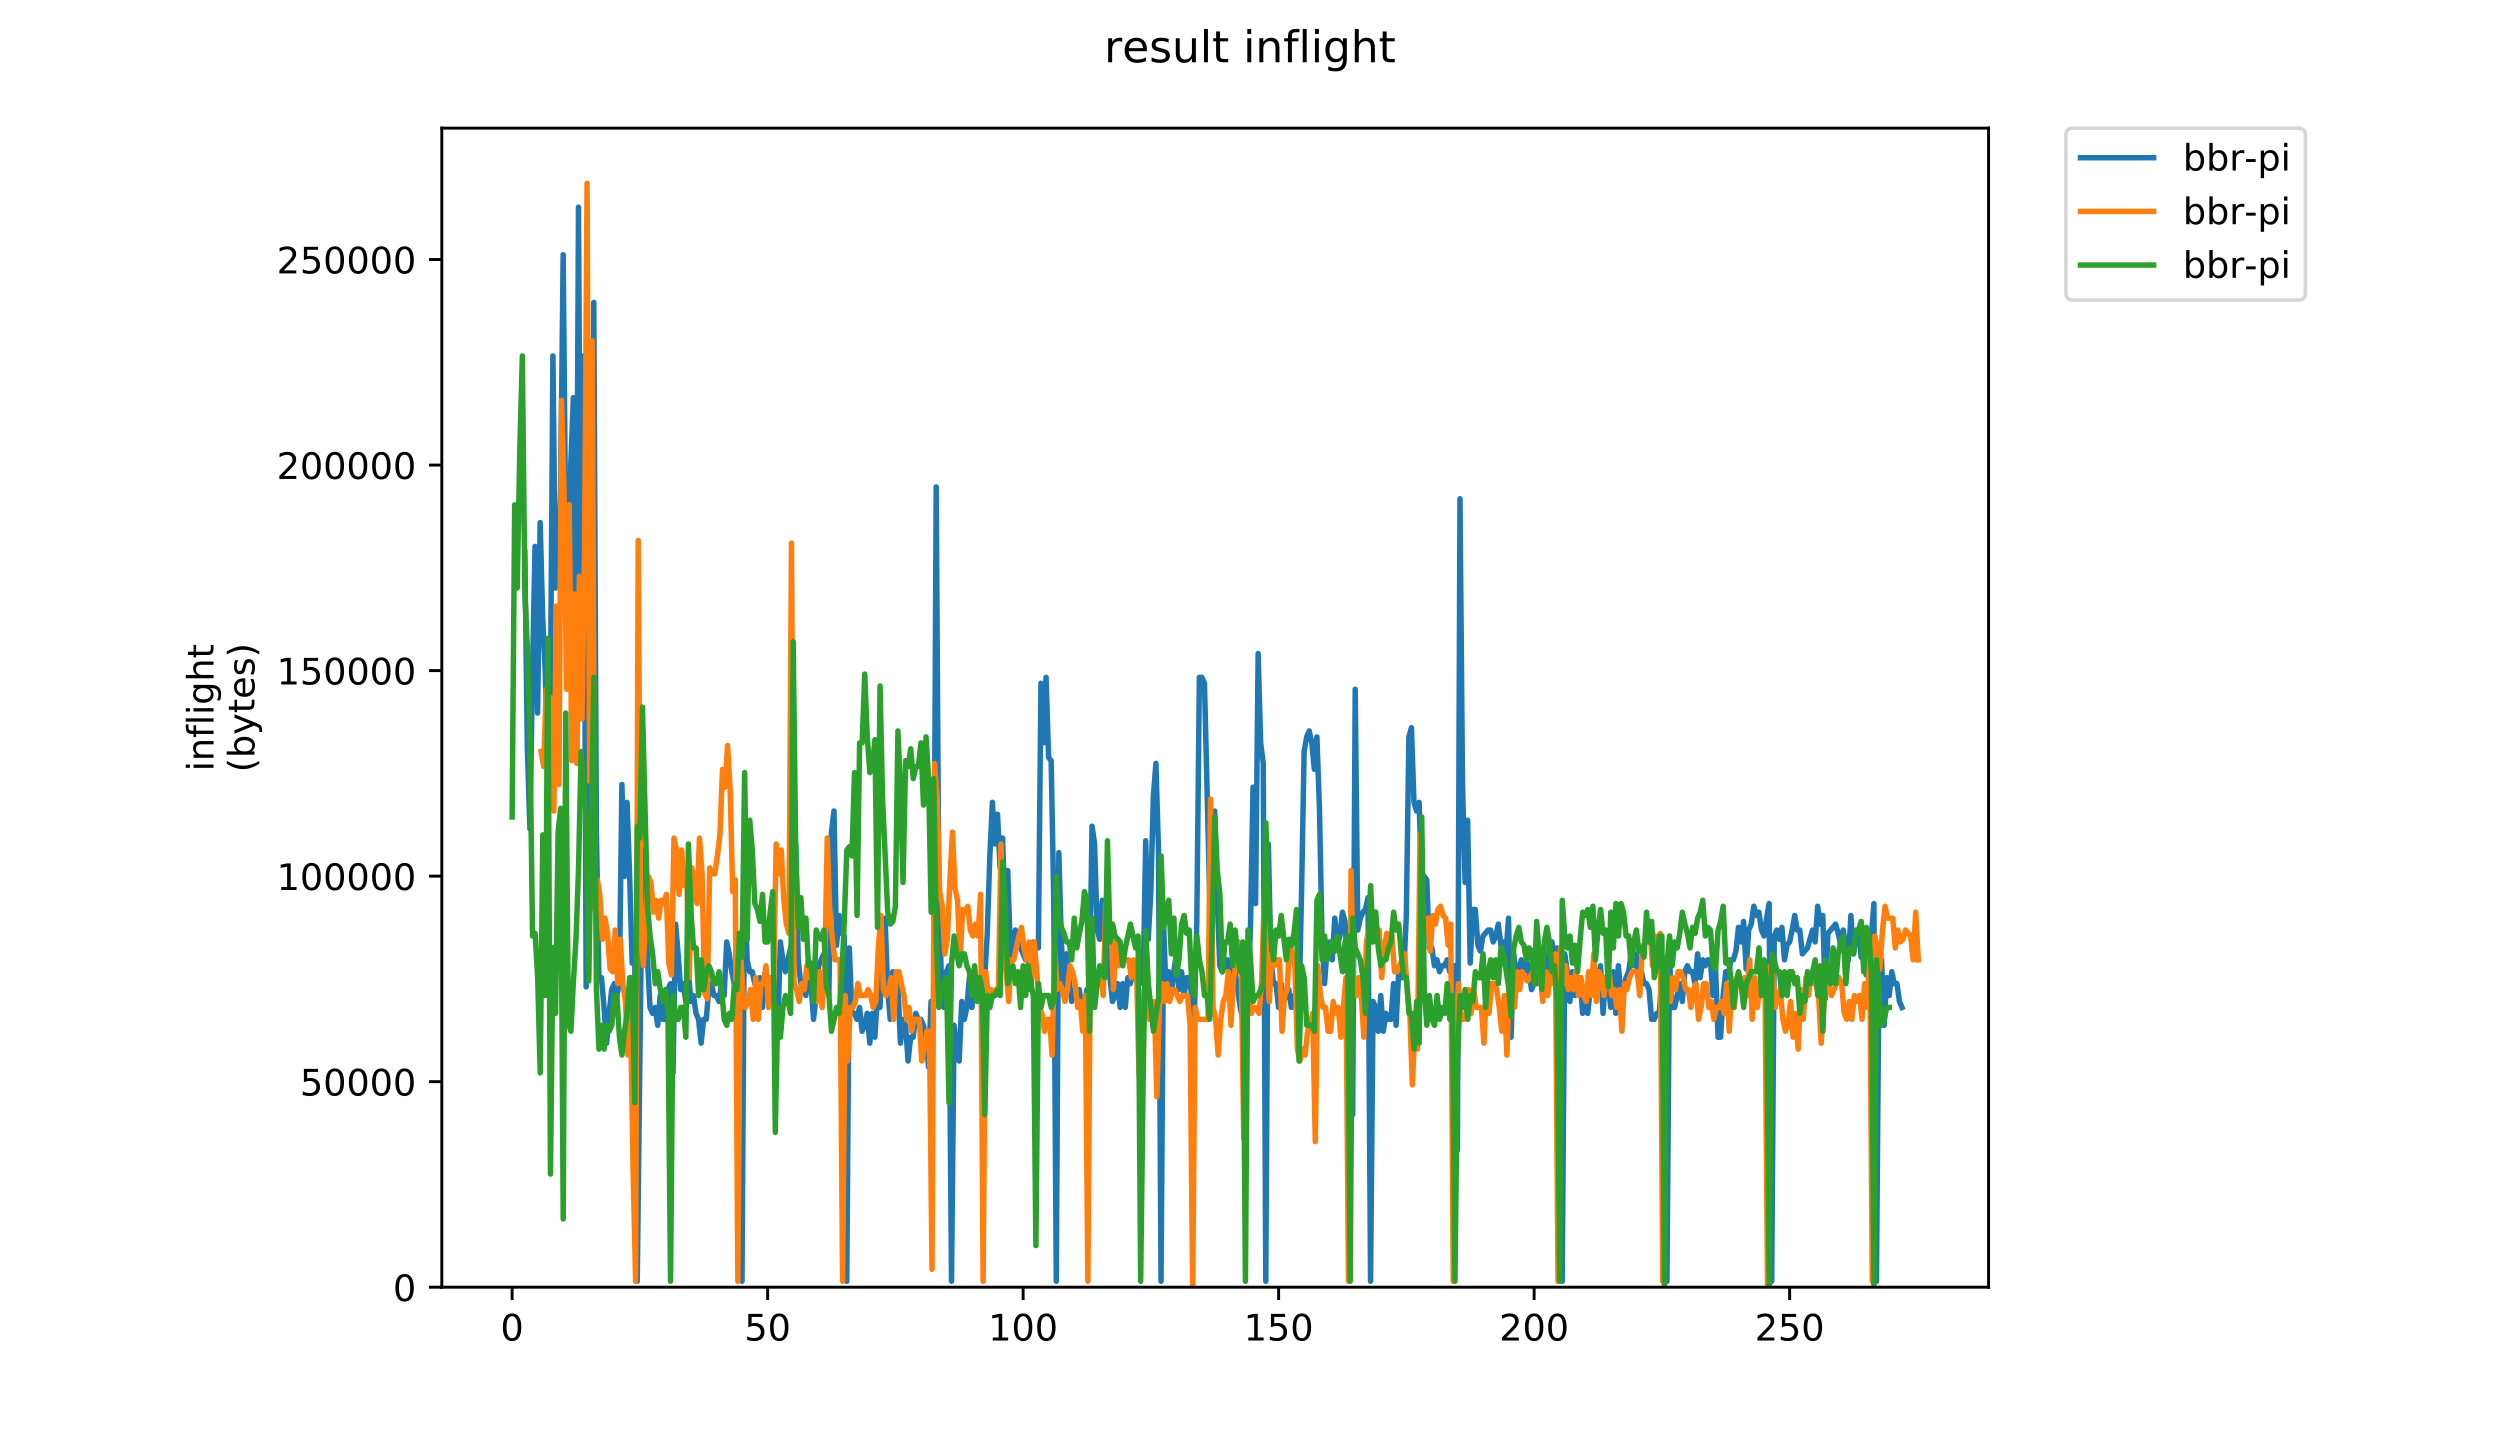 <?xml version="1.0" encoding="utf-8" standalone="no"?>
<!DOCTYPE svg PUBLIC "-//W3C//DTD SVG 1.1//EN"
  "http://www.w3.org/Graphics/SVG/1.1/DTD/svg11.dtd">
<!-- Created with matplotlib (https://matplotlib.org/) -->
<svg height="396pt" version="1.1" viewBox="0 0 684 396" width="684pt" xmlns="http://www.w3.org/2000/svg" xmlns:xlink="http://www.w3.org/1999/xlink">
 <defs>
  <style type="text/css">
*{stroke-linecap:butt;stroke-linejoin:round;}
  </style>
 </defs>
 <g id="figure_1">
  <g id="patch_1">
   <path d="M 0 396 
L 684 396 
L 684 0 
L 0 0 
z
" style="fill:#ffffff;"/>
  </g>
  <g id="axes_1">
   <g id="patch_2">
    <path d="M 120.879 352.174 
L 544.074 352.174 
L 544.074 35.062 
L 120.879 35.062 
z
" style="fill:#ffffff;"/>
   </g>
   <g id="matplotlib.axis_1">
    <g id="xtick_1">
     <g id="line2d_1">
      <defs>
       <path d="M 0 0 
L 0 3.5 
" id="m2be56b9a14" style="stroke:#000000;stroke-width:0.8;"/>
      </defs>
      <g>
       <use style="stroke:#000000;stroke-width:0.8;" x="140.115" xlink:href="#m2be56b9a14" y="352.174"/>
      </g>
     </g>
     <g id="text_1">
      <!-- 0 -->
      <defs>
       <path d="M 31.781 66.406 
Q 24.172 66.406 20.328 58.906 
Q 16.5 51.422 16.5 36.375 
Q 16.5 21.391 20.328 13.891 
Q 24.172 6.391 31.781 6.391 
Q 39.453 6.391 43.281 13.891 
Q 47.125 21.391 47.125 36.375 
Q 47.125 51.422 43.281 58.906 
Q 39.453 66.406 31.781 66.406 
z
M 31.781 74.219 
Q 44.047 74.219 50.516 64.516 
Q 56.984 54.828 56.984 36.375 
Q 56.984 17.969 50.516 8.266 
Q 44.047 -1.422 31.781 -1.422 
Q 19.531 -1.422 13.062 8.266 
Q 6.594 17.969 6.594 36.375 
Q 6.594 54.828 13.062 64.516 
Q 19.531 74.219 31.781 74.219 
z
" id="DejaVuSans-48"/>
      </defs>
      <g transform="translate(136.933 366.773)scale(0.1 -0.1)">
       <use xlink:href="#DejaVuSans-48"/>
      </g>
     </g>
    </g>
    <g id="xtick_2">
     <g id="line2d_2">
      <g>
       <use style="stroke:#000000;stroke-width:0.8;" x="210.021" xlink:href="#m2be56b9a14" y="352.174"/>
      </g>
     </g>
     <g id="text_2">
      <!-- 50 -->
      <defs>
       <path d="M 10.797 72.906 
L 49.516 72.906 
L 49.516 64.594 
L 19.828 64.594 
L 19.828 46.734 
Q 21.969 47.469 24.109 47.828 
Q 26.266 48.188 28.422 48.188 
Q 40.625 48.188 47.75 41.5 
Q 54.891 34.812 54.891 23.391 
Q 54.891 11.625 47.562 5.094 
Q 40.234 -1.422 26.906 -1.422 
Q 22.312 -1.422 17.547 -0.641 
Q 12.797 0.141 7.719 1.703 
L 7.719 11.625 
Q 12.109 9.234 16.797 8.062 
Q 21.484 6.891 26.703 6.891 
Q 35.156 6.891 40.078 11.328 
Q 45.016 15.766 45.016 23.391 
Q 45.016 31 40.078 35.438 
Q 35.156 39.891 26.703 39.891 
Q 22.75 39.891 18.812 39.016 
Q 14.891 38.141 10.797 36.281 
z
" id="DejaVuSans-53"/>
      </defs>
      <g transform="translate(203.659 366.773)scale(0.1 -0.1)">
       <use xlink:href="#DejaVuSans-53"/>
       <use x="63.623" xlink:href="#DejaVuSans-48"/>
      </g>
     </g>
    </g>
    <g id="xtick_3">
     <g id="line2d_3">
      <g>
       <use style="stroke:#000000;stroke-width:0.8;" x="279.928" xlink:href="#m2be56b9a14" y="352.174"/>
      </g>
     </g>
     <g id="text_3">
      <!-- 100 -->
      <defs>
       <path d="M 12.406 8.297 
L 28.516 8.297 
L 28.516 63.922 
L 10.984 60.406 
L 10.984 69.391 
L 28.422 72.906 
L 38.281 72.906 
L 38.281 8.297 
L 54.391 8.297 
L 54.391 0 
L 12.406 0 
z
" id="DejaVuSans-49"/>
      </defs>
      <g transform="translate(270.384 366.773)scale(0.1 -0.1)">
       <use xlink:href="#DejaVuSans-49"/>
       <use x="63.623" xlink:href="#DejaVuSans-48"/>
       <use x="127.246" xlink:href="#DejaVuSans-48"/>
      </g>
     </g>
    </g>
    <g id="xtick_4">
     <g id="line2d_4">
      <g>
       <use style="stroke:#000000;stroke-width:0.8;" x="349.835" xlink:href="#m2be56b9a14" y="352.174"/>
      </g>
     </g>
     <g id="text_4">
      <!-- 150 -->
      <g transform="translate(340.291 366.773)scale(0.1 -0.1)">
       <use xlink:href="#DejaVuSans-49"/>
       <use x="63.623" xlink:href="#DejaVuSans-53"/>
       <use x="127.246" xlink:href="#DejaVuSans-48"/>
      </g>
     </g>
    </g>
    <g id="xtick_5">
     <g id="line2d_5">
      <g>
       <use style="stroke:#000000;stroke-width:0.8;" x="419.741" xlink:href="#m2be56b9a14" y="352.174"/>
      </g>
     </g>
     <g id="text_5">
      <!-- 200 -->
      <defs>
       <path d="M 19.188 8.297 
L 53.609 8.297 
L 53.609 0 
L 7.328 0 
L 7.328 8.297 
Q 12.938 14.109 22.625 23.891 
Q 32.328 33.688 34.812 36.531 
Q 39.547 41.844 41.422 45.531 
Q 43.312 49.219 43.312 52.781 
Q 43.312 58.594 39.234 62.25 
Q 35.156 65.922 28.609 65.922 
Q 23.969 65.922 18.812 64.312 
Q 13.672 62.703 7.812 59.422 
L 7.812 69.391 
Q 13.766 71.781 18.938 73 
Q 24.125 74.219 28.422 74.219 
Q 39.75 74.219 46.484 68.547 
Q 53.219 62.891 53.219 53.422 
Q 53.219 48.922 51.531 44.891 
Q 49.859 40.875 45.406 35.406 
Q 44.188 33.984 37.641 27.219 
Q 31.109 20.453 19.188 8.297 
z
" id="DejaVuSans-50"/>
      </defs>
      <g transform="translate(410.198 366.773)scale(0.1 -0.1)">
       <use xlink:href="#DejaVuSans-50"/>
       <use x="63.623" xlink:href="#DejaVuSans-48"/>
       <use x="127.246" xlink:href="#DejaVuSans-48"/>
      </g>
     </g>
    </g>
    <g id="xtick_6">
     <g id="line2d_6">
      <g>
       <use style="stroke:#000000;stroke-width:0.8;" x="489.648" xlink:href="#m2be56b9a14" y="352.174"/>
      </g>
     </g>
     <g id="text_6">
      <!-- 250 -->
      <g transform="translate(480.104 366.773)scale(0.1 -0.1)">
       <use xlink:href="#DejaVuSans-50"/>
       <use x="63.623" xlink:href="#DejaVuSans-53"/>
       <use x="127.246" xlink:href="#DejaVuSans-48"/>
      </g>
     </g>
    </g>
   </g>
   <g id="matplotlib.axis_2">
    <g id="ytick_1">
     <g id="line2d_7">
      <defs>
       <path d="M 0 0 
L -3.5 0 
" id="mdc690d3d2f" style="stroke:#000000;stroke-width:0.8;"/>
      </defs>
      <g>
       <use style="stroke:#000000;stroke-width:0.8;" x="120.879" xlink:href="#mdc690d3d2f" y="352.174"/>
      </g>
     </g>
     <g id="text_7">
      <!-- 0 -->
      <g transform="translate(107.516 355.973)scale(0.1 -0.1)">
       <use xlink:href="#DejaVuSans-48"/>
      </g>
     </g>
    </g>
    <g id="ytick_2">
     <g id="line2d_8">
      <g>
       <use style="stroke:#000000;stroke-width:0.8;" x="120.879" xlink:href="#mdc690d3d2f" y="295.941"/>
      </g>
     </g>
     <g id="text_8">
      <!-- 50000 -->
      <g transform="translate(82.066 299.74)scale(0.1 -0.1)">
       <use xlink:href="#DejaVuSans-53"/>
       <use x="63.623" xlink:href="#DejaVuSans-48"/>
       <use x="127.246" xlink:href="#DejaVuSans-48"/>
       <use x="190.869" xlink:href="#DejaVuSans-48"/>
       <use x="254.492" xlink:href="#DejaVuSans-48"/>
      </g>
     </g>
    </g>
    <g id="ytick_3">
     <g id="line2d_9">
      <g>
       <use style="stroke:#000000;stroke-width:0.8;" x="120.879" xlink:href="#mdc690d3d2f" y="239.708"/>
      </g>
     </g>
     <g id="text_9">
      <!-- 100000 -->
      <g transform="translate(75.704 243.508)scale(0.1 -0.1)">
       <use xlink:href="#DejaVuSans-49"/>
       <use x="63.623" xlink:href="#DejaVuSans-48"/>
       <use x="127.246" xlink:href="#DejaVuSans-48"/>
       <use x="190.869" xlink:href="#DejaVuSans-48"/>
       <use x="254.492" xlink:href="#DejaVuSans-48"/>
       <use x="318.115" xlink:href="#DejaVuSans-48"/>
      </g>
     </g>
    </g>
    <g id="ytick_4">
     <g id="line2d_10">
      <g>
       <use style="stroke:#000000;stroke-width:0.8;" x="120.879" xlink:href="#mdc690d3d2f" y="183.475"/>
      </g>
     </g>
     <g id="text_10">
      <!-- 150000 -->
      <g transform="translate(75.704 187.275)scale(0.1 -0.1)">
       <use xlink:href="#DejaVuSans-49"/>
       <use x="63.623" xlink:href="#DejaVuSans-53"/>
       <use x="127.246" xlink:href="#DejaVuSans-48"/>
       <use x="190.869" xlink:href="#DejaVuSans-48"/>
       <use x="254.492" xlink:href="#DejaVuSans-48"/>
       <use x="318.115" xlink:href="#DejaVuSans-48"/>
      </g>
     </g>
    </g>
    <g id="ytick_5">
     <g id="line2d_11">
      <g>
       <use style="stroke:#000000;stroke-width:0.8;" x="120.879" xlink:href="#mdc690d3d2f" y="127.243"/>
      </g>
     </g>
     <g id="text_11">
      <!-- 200000 -->
      <g transform="translate(75.704 131.042)scale(0.1 -0.1)">
       <use xlink:href="#DejaVuSans-50"/>
       <use x="63.623" xlink:href="#DejaVuSans-48"/>
       <use x="127.246" xlink:href="#DejaVuSans-48"/>
       <use x="190.869" xlink:href="#DejaVuSans-48"/>
       <use x="254.492" xlink:href="#DejaVuSans-48"/>
       <use x="318.115" xlink:href="#DejaVuSans-48"/>
      </g>
     </g>
    </g>
    <g id="ytick_6">
     <g id="line2d_12">
      <g>
       <use style="stroke:#000000;stroke-width:0.8;" x="120.879" xlink:href="#mdc690d3d2f" y="71.01"/>
      </g>
     </g>
     <g id="text_12">
      <!-- 250000 -->
      <g transform="translate(75.704 74.809)scale(0.1 -0.1)">
       <use xlink:href="#DejaVuSans-50"/>
       <use x="63.623" xlink:href="#DejaVuSans-53"/>
       <use x="127.246" xlink:href="#DejaVuSans-48"/>
       <use x="190.869" xlink:href="#DejaVuSans-48"/>
       <use x="254.492" xlink:href="#DejaVuSans-48"/>
       <use x="318.115" xlink:href="#DejaVuSans-48"/>
      </g>
     </g>
    </g>
    <g id="text_13">
     <!-- inflight -->
     <defs>
      <path d="M 9.422 54.688 
L 18.406 54.688 
L 18.406 0 
L 9.422 0 
z
M 9.422 75.984 
L 18.406 75.984 
L 18.406 64.594 
L 9.422 64.594 
z
" id="DejaVuSans-105"/>
      <path d="M 54.891 33.016 
L 54.891 0 
L 45.906 0 
L 45.906 32.719 
Q 45.906 40.484 42.875 44.328 
Q 39.844 48.188 33.797 48.188 
Q 26.516 48.188 22.312 43.547 
Q 18.109 38.922 18.109 30.906 
L 18.109 0 
L 9.078 0 
L 9.078 54.688 
L 18.109 54.688 
L 18.109 46.188 
Q 21.344 51.125 25.703 53.562 
Q 30.078 56 35.797 56 
Q 45.219 56 50.047 50.172 
Q 54.891 44.344 54.891 33.016 
z
" id="DejaVuSans-110"/>
      <path d="M 37.109 75.984 
L 37.109 68.5 
L 28.516 68.5 
Q 23.688 68.5 21.797 66.547 
Q 19.922 64.594 19.922 59.516 
L 19.922 54.688 
L 34.719 54.688 
L 34.719 47.703 
L 19.922 47.703 
L 19.922 0 
L 10.891 0 
L 10.891 47.703 
L 2.297 47.703 
L 2.297 54.688 
L 10.891 54.688 
L 10.891 58.5 
Q 10.891 67.625 15.141 71.797 
Q 19.391 75.984 28.609 75.984 
z
" id="DejaVuSans-102"/>
      <path d="M 9.422 75.984 
L 18.406 75.984 
L 18.406 0 
L 9.422 0 
z
" id="DejaVuSans-108"/>
      <path d="M 45.406 27.984 
Q 45.406 37.75 41.375 43.109 
Q 37.359 48.484 30.078 48.484 
Q 22.859 48.484 18.828 43.109 
Q 14.797 37.75 14.797 27.984 
Q 14.797 18.266 18.828 12.891 
Q 22.859 7.516 30.078 7.516 
Q 37.359 7.516 41.375 12.891 
Q 45.406 18.266 45.406 27.984 
z
M 54.391 6.781 
Q 54.391 -7.172 48.188 -13.984 
Q 42 -20.797 29.203 -20.797 
Q 24.469 -20.797 20.266 -20.094 
Q 16.062 -19.391 12.109 -17.922 
L 12.109 -9.188 
Q 16.062 -11.328 19.922 -12.344 
Q 23.781 -13.375 27.781 -13.375 
Q 36.625 -13.375 41.016 -8.766 
Q 45.406 -4.156 45.406 5.172 
L 45.406 9.625 
Q 42.625 4.781 38.281 2.391 
Q 33.938 0 27.875 0 
Q 17.828 0 11.672 7.656 
Q 5.516 15.328 5.516 27.984 
Q 5.516 40.672 11.672 48.328 
Q 17.828 56 27.875 56 
Q 33.938 56 38.281 53.609 
Q 42.625 51.219 45.406 46.391 
L 45.406 54.688 
L 54.391 54.688 
z
" id="DejaVuSans-103"/>
      <path d="M 54.891 33.016 
L 54.891 0 
L 45.906 0 
L 45.906 32.719 
Q 45.906 40.484 42.875 44.328 
Q 39.844 48.188 33.797 48.188 
Q 26.516 48.188 22.312 43.547 
Q 18.109 38.922 18.109 30.906 
L 18.109 0 
L 9.078 0 
L 9.078 75.984 
L 18.109 75.984 
L 18.109 46.188 
Q 21.344 51.125 25.703 53.562 
Q 30.078 56 35.797 56 
Q 45.219 56 50.047 50.172 
Q 54.891 44.344 54.891 33.016 
z
" id="DejaVuSans-104"/>
      <path d="M 18.312 70.219 
L 18.312 54.688 
L 36.812 54.688 
L 36.812 47.703 
L 18.312 47.703 
L 18.312 18.016 
Q 18.312 11.328 20.141 9.422 
Q 21.969 7.516 27.594 7.516 
L 36.812 7.516 
L 36.812 0 
L 27.594 0 
Q 17.188 0 13.234 3.875 
Q 9.281 7.766 9.281 18.016 
L 9.281 47.703 
L 2.688 47.703 
L 2.688 54.688 
L 9.281 54.688 
L 9.281 70.219 
z
" id="DejaVuSans-116"/>
     </defs>
     <g transform="translate(58.426 211.018)rotate(-90)scale(0.1 -0.1)">
      <use xlink:href="#DejaVuSans-105"/>
      <use x="27.783" xlink:href="#DejaVuSans-110"/>
      <use x="91.162" xlink:href="#DejaVuSans-102"/>
      <use x="126.367" xlink:href="#DejaVuSans-108"/>
      <use x="154.15" xlink:href="#DejaVuSans-105"/>
      <use x="181.934" xlink:href="#DejaVuSans-103"/>
      <use x="245.41" xlink:href="#DejaVuSans-104"/>
      <use x="308.789" xlink:href="#DejaVuSans-116"/>
     </g>
     <!-- (bytes) -->
     <defs>
      <path d="M 31 75.875 
Q 24.469 64.656 21.281 53.656 
Q 18.109 42.672 18.109 31.391 
Q 18.109 20.125 21.312 9.062 
Q 24.516 -2 31 -13.188 
L 23.188 -13.188 
Q 15.875 -1.703 12.234 9.375 
Q 8.594 20.453 8.594 31.391 
Q 8.594 42.281 12.203 53.312 
Q 15.828 64.359 23.188 75.875 
z
" id="DejaVuSans-40"/>
      <path d="M 48.688 27.297 
Q 48.688 37.203 44.609 42.844 
Q 40.531 48.484 33.406 48.484 
Q 26.266 48.484 22.188 42.844 
Q 18.109 37.203 18.109 27.297 
Q 18.109 17.391 22.188 11.75 
Q 26.266 6.109 33.406 6.109 
Q 40.531 6.109 44.609 11.75 
Q 48.688 17.391 48.688 27.297 
z
M 18.109 46.391 
Q 20.953 51.266 25.266 53.625 
Q 29.594 56 35.594 56 
Q 45.562 56 51.781 48.094 
Q 58.016 40.188 58.016 27.297 
Q 58.016 14.406 51.781 6.484 
Q 45.562 -1.422 35.594 -1.422 
Q 29.594 -1.422 25.266 0.953 
Q 20.953 3.328 18.109 8.203 
L 18.109 0 
L 9.078 0 
L 9.078 75.984 
L 18.109 75.984 
z
" id="DejaVuSans-98"/>
      <path d="M 32.172 -5.078 
Q 28.375 -14.844 24.75 -17.812 
Q 21.141 -20.797 15.094 -20.797 
L 7.906 -20.797 
L 7.906 -13.281 
L 13.188 -13.281 
Q 16.891 -13.281 18.938 -11.516 
Q 21 -9.766 23.484 -3.219 
L 25.094 0.875 
L 2.984 54.688 
L 12.5 54.688 
L 29.594 11.922 
L 46.688 54.688 
L 56.203 54.688 
z
" id="DejaVuSans-121"/>
      <path d="M 56.203 29.594 
L 56.203 25.203 
L 14.891 25.203 
Q 15.484 15.922 20.484 11.062 
Q 25.484 6.203 34.422 6.203 
Q 39.594 6.203 44.453 7.469 
Q 49.312 8.734 54.109 11.281 
L 54.109 2.781 
Q 49.266 0.734 44.188 -0.344 
Q 39.109 -1.422 33.891 -1.422 
Q 20.797 -1.422 13.156 6.188 
Q 5.516 13.812 5.516 26.812 
Q 5.516 40.234 12.766 48.109 
Q 20.016 56 32.328 56 
Q 43.359 56 49.781 48.891 
Q 56.203 41.797 56.203 29.594 
z
M 47.219 32.234 
Q 47.125 39.594 43.094 43.984 
Q 39.062 48.391 32.422 48.391 
Q 24.906 48.391 20.391 44.141 
Q 15.875 39.891 15.188 32.172 
z
" id="DejaVuSans-101"/>
      <path d="M 44.281 53.078 
L 44.281 44.578 
Q 40.484 46.531 36.375 47.5 
Q 32.281 48.484 27.875 48.484 
Q 21.188 48.484 17.844 46.438 
Q 14.5 44.391 14.5 40.281 
Q 14.5 37.156 16.891 35.375 
Q 19.281 33.594 26.516 31.984 
L 29.594 31.297 
Q 39.156 29.25 43.188 25.516 
Q 47.219 21.781 47.219 15.094 
Q 47.219 7.469 41.188 3.016 
Q 35.156 -1.422 24.609 -1.422 
Q 20.219 -1.422 15.453 -0.562 
Q 10.688 0.297 5.422 2 
L 5.422 11.281 
Q 10.406 8.688 15.234 7.391 
Q 20.062 6.109 24.812 6.109 
Q 31.156 6.109 34.562 8.281 
Q 37.984 10.453 37.984 14.406 
Q 37.984 18.062 35.516 20.016 
Q 33.062 21.969 24.703 23.781 
L 21.578 24.516 
Q 13.234 26.266 9.516 29.906 
Q 5.812 33.547 5.812 39.891 
Q 5.812 47.609 11.281 51.797 
Q 16.75 56 26.812 56 
Q 31.781 56 36.172 55.266 
Q 40.578 54.547 44.281 53.078 
z
" id="DejaVuSans-115"/>
      <path d="M 8.016 75.875 
L 15.828 75.875 
Q 23.141 64.359 26.781 53.312 
Q 30.422 42.281 30.422 31.391 
Q 30.422 20.453 26.781 9.375 
Q 23.141 -1.703 15.828 -13.188 
L 8.016 -13.188 
Q 14.5 -2 17.703 9.062 
Q 20.906 20.125 20.906 31.391 
Q 20.906 42.672 17.703 53.656 
Q 14.5 64.656 8.016 75.875 
z
" id="DejaVuSans-41"/>
     </defs>
     <g transform="translate(69.624 211.295)rotate(-90)scale(0.1 -0.1)">
      <use xlink:href="#DejaVuSans-40"/>
      <use x="39.014" xlink:href="#DejaVuSans-98"/>
      <use x="102.49" xlink:href="#DejaVuSans-121"/>
      <use x="161.67" xlink:href="#DejaVuSans-116"/>
      <use x="200.879" xlink:href="#DejaVuSans-101"/>
      <use x="262.402" xlink:href="#DejaVuSans-115"/>
      <use x="314.502" xlink:href="#DejaVuSans-41"/>
     </g>
    </g>
   </g>
   <g id="line2d_13">
    <path clip-path="url(#p0b7ed616b5)" d="M 143.591 151.13 
L 144.29 204.871 
L 144.989 226.779 
L 145.688 183.7 
L 146.387 149.502 
L 147.086 195.1 
L 147.785 142.988 
L 148.484 169.044 
L 149.183 183.7 
L 149.882 212.123 
L 150.581 191.843 
L 151.28 97.39 
L 151.979 160.901 
L 152.678 156.016 
L 153.377 134.845 
L 154.077 69.705 
L 154.776 144.616 
L 155.475 178.815 
L 156.174 126.703 
L 156.873 108.789 
L 157.572 199.985 
L 158.271 56.677 
L 158.97 182.81 
L 159.669 97.39 
L 160.368 270.011 
L 161.067 136.474 
L 161.766 156.016 
L 162.465 82.733 
L 163.164 226.779 
L 163.863 267.492 
L 164.563 267.492 
L 165.262 275.634 
L 165.961 285.405 
L 166.66 277.263 
L 167.359 270.749 
L 168.058 269.12 
L 168.757 272.377 
L 169.456 269.12 
L 170.155 214.642 
L 170.854 239.807 
L 171.553 219.528 
L 172.252 239.07 
L 172.951 263.497 
L 173.65 259.349 
L 174.349 350.546 
L 175.748 232.556 
L 176.447 243.064 
L 177.146 262.606 
L 177.845 275.634 
L 178.544 277.263 
L 179.243 275.634 
L 179.942 280.52 
L 180.641 272.377 
L 181.34 278.891 
L 182.039 278.891 
L 182.738 270.749 
L 183.437 269.12 
L 184.136 293.548 
L 184.835 252.835 
L 185.535 260.978 
L 186.234 270.749 
L 186.933 269.12 
L 187.632 274.006 
L 188.331 265.863 
L 189.03 274.006 
L 189.729 272.377 
L 190.428 277.263 
L 191.127 278.891 
L 191.826 285.405 
L 192.525 278.891 
L 193.224 278.891 
L 193.923 270.749 
L 194.622 269.12 
L 195.321 272.377 
L 196.021 272.377 
L 196.72 274.006 
L 197.419 269.12 
L 198.118 272.377 
L 198.817 257.721 
L 199.516 260.978 
L 200.215 265.863 
L 200.914 269.12 
L 202.312 272.377 
L 203.011 350.546 
L 203.71 239.807 
L 204.409 262.606 
L 205.108 265.863 
L 205.807 265.863 
L 206.507 269.12 
L 207.206 269.12 
L 207.905 267.492 
L 208.604 275.634 
L 209.303 267.492 
L 210.002 267.492 
L 210.701 270.749 
L 211.4 267.492 
L 212.099 270.749 
L 212.798 282.148 
L 213.497 257.721 
L 214.196 262.606 
L 214.895 265.863 
L 216.293 259.349 
L 216.993 265.863 
L 217.692 230.927 
L 218.391 262.606 
L 219.09 269.12 
L 219.789 269.12 
L 220.488 272.377 
L 221.187 262.606 
L 221.886 269.12 
L 222.585 278.891 
L 223.284 272.377 
L 223.983 264.235 
L 225.381 260.978 
L 226.08 262.606 
L 226.779 272.377 
L 227.479 227.67 
L 228.178 221.894 
L 228.877 258.612 
L 229.576 250.469 
L 230.275 255.355 
L 230.974 256.092 
L 231.673 350.546 
L 232.372 259.349 
L 233.071 277.263 
L 233.77 277.263 
L 234.469 278.891 
L 235.168 275.634 
L 235.867 282.148 
L 236.566 280.52 
L 237.265 277.263 
L 237.965 285.405 
L 238.664 277.263 
L 239.363 283.777 
L 240.062 272.377 
L 240.761 275.634 
L 241.46 261.869 
L 242.159 251.207 
L 242.858 270.749 
L 243.557 278.891 
L 244.256 265.863 
L 245.654 269.12 
L 246.353 285.405 
L 247.052 278.891 
L 247.751 280.52 
L 248.451 290.291 
L 249.15 283.777 
L 249.849 283.777 
L 250.548 277.263 
L 251.247 278.891 
L 251.946 278.891 
L 252.645 280.52 
L 253.344 283.777 
L 254.043 291.92 
L 254.742 274.006 
L 255.441 274.006 
L 256.14 133.217 
L 256.839 241.436 
L 257.538 267.492 
L 258.237 275.634 
L 258.937 265.863 
L 259.636 264.235 
L 260.335 350.546 
L 261.034 280.52 
L 261.733 287.034 
L 262.432 290.291 
L 263.131 274.006 
L 263.83 278.891 
L 264.529 275.634 
L 265.228 267.492 
L 265.927 275.634 
L 266.626 265.863 
L 267.325 272.377 
L 268.024 272.377 
L 268.723 274.006 
L 269.423 267.492 
L 270.122 255.355 
L 270.821 234.184 
L 271.52 219.528 
L 272.219 230.927 
L 272.918 222.785 
L 273.617 237.441 
L 274.316 229.299 
L 275.015 252.098 
L 275.714 238.179 
L 276.413 259.349 
L 277.112 262.606 
L 277.811 254.464 
L 278.51 257.721 
L 280.608 262.606 
L 281.307 262.606 
L 282.006 270.749 
L 282.705 257.721 
L 283.404 259.349 
L 284.103 259.349 
L 284.802 186.957 
L 285.501 203.242 
L 286.2 185.329 
L 286.899 207.237 
L 287.598 208.128 
L 288.297 245.584 
L 288.996 350.546 
L 289.695 233.293 
L 290.395 257.721 
L 291.094 272.377 
L 291.793 260.978 
L 293.191 274.006 
L 294.589 270.749 
L 295.288 270.749 
L 295.987 275.634 
L 296.686 275.634 
L 297.385 270.749 
L 298.084 270.749 
L 298.783 226.042 
L 299.482 230.927 
L 300.181 254.464 
L 300.881 256.983 
L 301.58 246.321 
L 302.279 256.983 
L 302.978 259.349 
L 303.677 267.492 
L 304.376 274.006 
L 305.075 272.377 
L 305.774 269.12 
L 306.473 275.634 
L 307.172 269.12 
L 307.871 275.634 
L 308.57 267.492 
L 309.269 269.12 
L 309.968 265.863 
L 310.667 264.235 
L 311.367 265.863 
L 312.066 262.606 
L 312.765 269.12 
L 313.464 230.036 
L 314.163 256.983 
L 314.862 243.955 
L 315.561 217.899 
L 316.26 208.866 
L 316.959 232.556 
L 317.658 350.546 
L 318.357 252.835 
L 319.056 272.377 
L 319.755 265.863 
L 320.454 272.377 
L 321.153 265.863 
L 321.853 260.978 
L 322.552 270.749 
L 323.251 265.863 
L 323.95 272.377 
L 324.649 267.492 
L 325.348 267.492 
L 326.047 272.377 
L 326.746 278.891 
L 327.445 252.098 
L 328.144 185.329 
L 328.843 185.329 
L 329.542 186.957 
L 330.94 243.955 
L 331.639 252.098 
L 332.339 221.894 
L 333.038 246.321 
L 333.737 264.235 
L 334.436 265.863 
L 335.834 262.606 
L 336.533 265.863 
L 337.931 265.863 
L 339.329 275.634 
L 340.028 278.891 
L 340.727 262.606 
L 341.426 272.377 
L 342.125 253.726 
L 342.825 215.38 
L 343.524 247.212 
L 344.223 178.815 
L 344.922 203.242 
L 345.621 208.866 
L 346.32 350.546 
L 347.019 230.927 
L 347.718 262.606 
L 348.417 269.12 
L 349.116 269.12 
L 349.815 275.634 
L 350.514 269.12 
L 351.213 274.006 
L 352.611 270.749 
L 353.311 275.634 
L 354.01 272.377 
L 354.709 275.634 
L 355.408 275.634 
L 356.107 243.955 
L 356.806 205.609 
L 357.505 201.614 
L 358.204 199.985 
L 358.903 203.242 
L 359.602 210.494 
L 360.301 201.614 
L 361 221.156 
L 361.699 256.092 
L 362.398 269.12 
L 363.097 259.349 
L 363.797 257.721 
L 364.496 262.606 
L 365.195 251.207 
L 365.894 258.612 
L 366.593 256.092 
L 367.292 249.578 
L 367.991 252.098 
L 368.69 264.235 
L 369.389 257.721 
L 370.088 304.948 
L 370.787 188.586 
L 371.486 254.464 
L 372.185 251.207 
L 372.884 249.578 
L 373.583 248.841 
L 374.283 245.584 
L 374.982 350.546 
L 375.681 274.006 
L 376.38 275.634 
L 377.079 282.148 
L 377.778 272.377 
L 378.477 282.148 
L 379.176 277.263 
L 379.875 278.891 
L 380.574 278.891 
L 381.273 269.12 
L 381.972 280.52 
L 382.671 265.863 
L 383.37 267.492 
L 384.069 265.863 
L 384.769 250.469 
L 385.468 201.614 
L 386.167 199.095 
L 386.866 219.528 
L 387.565 221.894 
L 388.264 219.528 
L 388.963 239.807 
L 389.662 239.807 
L 390.361 240.698 
L 391.06 259.349 
L 391.759 259.349 
L 392.458 264.235 
L 393.157 262.606 
L 393.856 265.863 
L 394.555 264.235 
L 395.255 264.235 
L 395.954 262.606 
L 396.653 265.863 
L 397.352 264.235 
L 398.051 264.235 
L 398.75 314.719 
L 399.449 136.474 
L 400.148 214.642 
L 400.847 241.436 
L 401.546 224.413 
L 402.245 263.497 
L 402.944 248.841 
L 403.643 248.841 
L 404.342 258.612 
L 405.041 260.24 
L 405.741 256.092 
L 407.139 254.464 
L 407.838 254.464 
L 408.537 257.721 
L 409.236 256.092 
L 409.935 252.835 
L 410.634 258.612 
L 411.333 257.721 
L 412.032 260.978 
L 412.731 251.207 
L 413.43 283.777 
L 414.129 260.978 
L 414.828 265.863 
L 415.527 265.863 
L 416.227 262.606 
L 416.926 265.863 
L 417.625 262.606 
L 418.324 265.863 
L 419.023 270.749 
L 419.722 269.12 
L 420.421 269.12 
L 421.12 265.863 
L 422.518 262.606 
L 423.217 267.492 
L 423.916 259.349 
L 424.615 257.721 
L 425.314 262.606 
L 426.013 259.349 
L 426.713 264.235 
L 427.412 350.546 
L 428.111 260.978 
L 428.81 265.863 
L 429.509 274.006 
L 430.208 265.863 
L 430.907 272.377 
L 431.606 269.12 
L 432.305 267.492 
L 433.004 277.263 
L 433.703 270.749 
L 434.402 277.263 
L 435.101 270.749 
L 435.8 267.492 
L 436.499 269.12 
L 437.199 269.12 
L 437.898 264.235 
L 438.597 277.263 
L 439.296 267.492 
L 439.995 269.12 
L 440.694 275.634 
L 441.393 265.863 
L 442.092 277.263 
L 442.791 264.235 
L 443.49 272.377 
L 444.189 270.749 
L 444.888 267.492 
L 445.587 265.863 
L 446.286 260.978 
L 446.985 264.235 
L 447.685 260.978 
L 448.384 267.492 
L 449.083 265.863 
L 449.782 269.12 
L 450.481 269.12 
L 451.18 270.749 
L 451.879 278.891 
L 452.578 278.891 
L 453.277 277.263 
L 453.976 277.263 
L 454.675 267.492 
L 455.374 269.12 
L 456.073 350.546 
L 456.772 262.606 
L 457.471 275.634 
L 458.171 275.634 
L 459.569 269.12 
L 460.268 274.006 
L 460.967 265.863 
L 461.666 264.235 
L 462.365 265.863 
L 463.064 265.863 
L 463.763 269.12 
L 464.462 260.978 
L 465.161 267.492 
L 465.86 262.606 
L 466.559 264.235 
L 467.258 262.606 
L 467.957 262.606 
L 468.657 272.377 
L 469.356 264.235 
L 470.055 283.777 
L 470.754 283.777 
L 471.453 272.377 
L 472.152 265.863 
L 472.851 267.492 
L 473.55 262.606 
L 474.249 262.606 
L 474.948 260.24 
L 475.647 253.726 
L 476.346 257.721 
L 477.045 252.098 
L 477.744 265.126 
L 478.443 254.464 
L 479.143 252.835 
L 479.842 247.95 
L 480.541 250.469 
L 481.24 249.578 
L 481.939 254.464 
L 482.638 256.092 
L 483.337 251.207 
L 484.036 247.212 
L 484.735 350.546 
L 485.434 256.092 
L 486.133 254.464 
L 486.832 256.983 
L 487.531 253.726 
L 488.23 262.606 
L 488.929 258.612 
L 489.629 257.721 
L 490.328 254.464 
L 491.027 250.469 
L 491.726 254.464 
L 492.425 254.464 
L 493.124 260.978 
L 494.522 259.349 
L 495.92 254.464 
L 496.619 257.721 
L 497.318 247.95 
L 498.017 252.835 
L 498.716 250.469 
L 499.415 273.268 
L 500.115 255.355 
L 502.212 252.835 
L 502.911 255.355 
L 503.61 258.612 
L 504.309 254.464 
L 505.008 259.349 
L 505.707 262.606 
L 506.406 250.469 
L 507.105 260.978 
L 507.804 255.355 
L 508.503 254.464 
L 509.202 261.869 
L 509.901 262.606 
L 510.601 266.754 
L 511.999 256.092 
L 512.698 247.212 
L 513.397 350.546 
L 514.096 264.235 
L 514.795 262.606 
L 515.494 280.52 
L 516.193 267.492 
L 516.892 272.377 
L 517.591 265.863 
L 518.29 269.12 
L 518.989 269.12 
L 519.688 274.006 
L 520.387 275.634 
L 520.387 275.634 
" style="fill:none;stroke:#1f77b4;stroke-linecap:square;stroke-width:1.5;"/>
   </g>
   <g id="line2d_14">
    <path clip-path="url(#p0b7ed616b5)" d="M 148.041 205.609 
L 148.74 209.756 
L 149.439 188.586 
L 150.138 206.499 
L 150.837 190.952 
L 151.536 221.894 
L 152.235 165.787 
L 152.934 214.642 
L 153.633 109.527 
L 154.332 135.583 
L 155.031 188.586 
L 155.73 138.102 
L 156.43 208.128 
L 157.129 162.53 
L 157.828 208.866 
L 158.527 157.644 
L 159.226 196.728 
L 159.925 151.868 
L 160.624 50.163 
L 161.323 213.751 
L 162.022 93.242 
L 162.721 248.841 
L 163.42 240.698 
L 164.119 244.693 
L 164.818 256.983 
L 165.517 251.207 
L 166.216 255.355 
L 166.916 265.126 
L 167.615 265.863 
L 168.314 254.464 
L 169.013 269.12 
L 169.712 256.983 
L 170.411 269.12 
L 171.11 274.006 
L 171.809 288.662 
L 172.508 277.263 
L 173.207 319.604 
L 173.906 350.546 
L 174.605 147.873 
L 175.304 252.835 
L 176.003 264.235 
L 176.703 249.578 
L 177.402 239.807 
L 178.101 241.436 
L 178.8 249.578 
L 179.499 246.321 
L 180.198 251.207 
L 180.897 246.321 
L 181.596 247.212 
L 182.295 244.693 
L 182.994 263.497 
L 183.693 266.754 
L 184.392 229.299 
L 185.091 232.556 
L 185.79 244.693 
L 186.489 232.556 
L 187.189 242.327 
L 187.888 239.07 
L 188.587 267.492 
L 189.286 237.441 
L 190.684 247.212 
L 191.383 229.299 
L 192.082 239.07 
L 192.781 271.64 
L 193.48 273.268 
L 194.179 237.441 
L 194.878 239.07 
L 195.577 239.07 
L 196.276 234.184 
L 196.975 228.408 
L 197.675 210.494 
L 198.374 215.38 
L 199.073 203.98 
L 199.772 216.271 
L 200.471 243.955 
L 201.17 240.698 
L 201.869 350.546 
L 202.568 259.349 
L 203.267 272.377 
L 203.966 275.634 
L 204.665 274.006 
L 205.364 270.749 
L 206.063 278.891 
L 206.762 267.492 
L 207.461 278.891 
L 208.161 269.12 
L 208.86 269.12 
L 209.559 264.235 
L 210.258 275.634 
L 210.957 267.492 
L 211.656 270.011 
L 212.355 230.927 
L 213.054 239.07 
L 213.753 232.556 
L 214.452 246.321 
L 215.151 252.835 
L 215.85 255.355 
L 216.549 148.611 
L 217.248 269.12 
L 217.947 270.749 
L 218.647 274.006 
L 219.346 269.12 
L 220.045 270.749 
L 220.744 264.235 
L 221.443 267.492 
L 222.142 264.235 
L 222.841 265.863 
L 223.54 274.006 
L 224.239 265.863 
L 224.938 275.634 
L 225.637 265.863 
L 226.336 229.299 
L 227.035 249.578 
L 227.734 256.983 
L 228.433 262.606 
L 229.832 262.606 
L 230.531 350.546 
L 231.23 272.377 
L 231.929 290.291 
L 232.628 275.634 
L 233.327 275.634 
L 234.026 274.006 
L 234.725 269.12 
L 235.424 272.377 
L 236.822 272.377 
L 237.521 270.749 
L 238.22 272.377 
L 238.919 275.634 
L 239.619 274.006 
L 240.318 259.349 
L 241.017 250.469 
L 241.716 270.749 
L 242.415 272.377 
L 243.114 270.749 
L 243.813 267.492 
L 244.512 278.891 
L 245.211 265.863 
L 245.91 265.863 
L 247.308 272.377 
L 248.007 278.891 
L 248.706 275.634 
L 249.405 282.148 
L 250.105 278.891 
L 251.503 278.891 
L 252.202 290.291 
L 252.901 287.034 
L 253.6 282.148 
L 254.299 282.148 
L 254.998 347.289 
L 255.697 208.866 
L 256.396 217.899 
L 257.095 243.955 
L 257.794 247.95 
L 258.493 260.978 
L 259.192 256.983 
L 259.891 240.698 
L 260.591 227.67 
L 261.29 243.064 
L 261.989 246.321 
L 262.688 262.606 
L 263.387 248.841 
L 264.086 249.578 
L 264.785 247.95 
L 265.484 254.464 
L 266.183 256.092 
L 266.882 252.835 
L 267.581 256.092 
L 268.28 244.693 
L 268.979 350.546 
L 269.678 265.863 
L 270.377 272.377 
L 271.077 270.749 
L 271.776 272.377 
L 272.475 270.749 
L 273.174 270.749 
L 273.873 230.927 
L 274.572 262.606 
L 275.271 265.863 
L 275.97 274.006 
L 276.669 262.606 
L 277.368 262.606 
L 278.766 256.092 
L 279.465 253.726 
L 280.164 259.349 
L 280.863 262.606 
L 281.563 257.721 
L 282.262 267.492 
L 282.961 257.721 
L 283.66 265.863 
L 284.359 275.634 
L 285.058 277.263 
L 285.757 282.148 
L 286.456 278.891 
L 287.155 278.891 
L 287.854 288.662 
L 288.553 259.349 
L 289.252 270.749 
L 289.951 269.12 
L 290.65 270.749 
L 291.349 274.006 
L 292.049 270.749 
L 292.748 264.235 
L 293.447 265.863 
L 294.146 269.12 
L 294.845 275.634 
L 295.544 274.006 
L 296.243 282.148 
L 296.942 272.377 
L 297.641 350.546 
L 298.34 256.092 
L 299.039 275.634 
L 299.738 267.492 
L 300.437 269.12 
L 301.136 265.863 
L 301.835 272.377 
L 302.535 247.212 
L 303.234 252.098 
L 303.933 252.835 
L 304.632 270.749 
L 305.331 257.721 
L 306.03 264.235 
L 306.729 262.606 
L 308.826 262.606 
L 309.525 267.492 
L 310.224 262.606 
L 310.923 264.235 
L 311.622 293.548 
L 312.321 299.324 
L 313.021 270.749 
L 313.72 272.377 
L 314.419 278.891 
L 315.118 275.634 
L 315.817 274.006 
L 316.516 300.062 
L 317.215 275.634 
L 317.914 269.12 
L 318.613 274.006 
L 319.312 269.12 
L 320.011 274.006 
L 320.71 270.749 
L 321.409 270.749 
L 322.807 274.006 
L 323.507 272.377 
L 324.905 272.377 
L 325.604 280.52 
L 326.303 352.174 
L 327.002 275.634 
L 327.701 278.891 
L 330.497 278.891 
L 331.196 218.637 
L 331.895 275.634 
L 332.594 278.891 
L 333.293 288.662 
L 333.993 278.891 
L 334.692 274.006 
L 335.391 272.377 
L 336.09 265.863 
L 336.789 280.52 
L 337.488 267.492 
L 338.187 264.235 
L 338.886 257.721 
L 339.585 262.606 
L 340.284 311.462 
L 340.983 269.12 
L 341.682 272.377 
L 342.381 277.263 
L 343.08 275.634 
L 343.779 275.634 
L 344.479 277.263 
L 345.178 268.383 
L 345.877 246.321 
L 346.576 262.606 
L 347.275 274.006 
L 347.974 260.978 
L 348.673 264.235 
L 349.372 262.606 
L 350.071 262.606 
L 350.77 282.148 
L 351.469 272.377 
L 352.168 270.749 
L 352.867 257.721 
L 354.265 264.235 
L 354.965 287.034 
L 355.664 290.291 
L 356.363 287.034 
L 357.062 288.662 
L 357.761 282.148 
L 358.46 280.52 
L 359.159 277.263 
L 359.858 312.352 
L 360.557 264.235 
L 361.256 272.377 
L 361.955 275.634 
L 362.654 275.634 
L 363.353 282.148 
L 364.052 282.148 
L 364.751 274.006 
L 365.451 277.263 
L 366.15 275.634 
L 366.849 283.777 
L 368.247 267.492 
L 368.946 350.546 
L 369.645 238.179 
L 370.344 269.12 
L 371.043 272.377 
L 371.742 267.492 
L 372.441 272.377 
L 373.14 283.777 
L 373.839 257.721 
L 374.538 254.464 
L 375.237 257.721 
L 375.937 249.578 
L 376.636 254.464 
L 377.335 254.464 
L 378.034 267.492 
L 378.733 259.349 
L 379.432 255.355 
L 380.131 259.349 
L 380.83 256.092 
L 381.529 265.863 
L 382.228 265.863 
L 384.325 260.978 
L 385.024 270.749 
L 385.723 277.263 
L 386.423 296.805 
L 387.122 280.52 
L 387.821 287.034 
L 388.52 228.408 
L 389.219 251.207 
L 389.918 252.835 
L 390.617 251.207 
L 391.316 260.24 
L 392.015 250.469 
L 392.714 252.835 
L 393.413 248.841 
L 394.112 247.95 
L 394.811 250.469 
L 395.51 251.207 
L 396.209 258.612 
L 396.909 252.835 
L 397.608 350.546 
L 398.307 291.92 
L 399.006 269.12 
L 399.705 278.891 
L 400.404 278.891 
L 401.103 277.263 
L 401.802 270.749 
L 402.501 277.263 
L 403.2 270.749 
L 403.899 275.634 
L 405.297 275.634 
L 405.996 285.405 
L 406.695 270.749 
L 407.395 277.263 
L 408.094 269.12 
L 408.793 269.12 
L 409.492 270.749 
L 410.191 275.634 
L 410.89 282.148 
L 411.589 272.377 
L 412.288 288.662 
L 412.987 269.12 
L 413.686 270.749 
L 414.385 275.634 
L 415.084 265.863 
L 415.783 270.749 
L 416.482 265.863 
L 417.181 267.492 
L 417.881 268.383 
L 418.58 267.492 
L 419.279 265.863 
L 419.978 265.863 
L 420.677 264.235 
L 421.376 265.863 
L 422.075 274.006 
L 422.774 265.863 
L 423.473 272.377 
L 424.172 265.863 
L 424.871 269.12 
L 425.57 260.978 
L 426.269 350.546 
L 426.968 259.349 
L 427.667 269.12 
L 428.367 264.235 
L 429.066 270.749 
L 429.765 267.492 
L 430.464 270.749 
L 431.163 265.863 
L 431.862 272.377 
L 432.561 267.492 
L 433.26 272.377 
L 433.959 274.006 
L 434.658 265.863 
L 435.357 272.377 
L 436.056 260.978 
L 436.755 274.006 
L 437.454 265.863 
L 438.153 267.492 
L 438.853 272.377 
L 439.552 267.492 
L 440.251 265.863 
L 440.95 272.377 
L 441.649 270.749 
L 442.348 275.634 
L 443.047 270.749 
L 443.746 282.148 
L 444.445 269.12 
L 445.144 270.749 
L 445.843 267.492 
L 446.542 265.863 
L 447.94 265.863 
L 448.639 272.377 
L 449.339 259.349 
L 450.038 257.721 
L 450.737 254.464 
L 451.436 254.464 
L 452.135 264.235 
L 452.834 256.092 
L 453.533 256.983 
L 454.232 255.355 
L 454.931 350.546 
L 455.63 262.606 
L 456.329 267.492 
L 457.028 274.006 
L 457.727 267.492 
L 458.426 270.749 
L 459.125 265.863 
L 459.825 265.863 
L 460.524 267.492 
L 461.223 270.749 
L 461.922 270.749 
L 462.621 275.634 
L 463.32 270.749 
L 464.019 269.12 
L 464.718 278.891 
L 465.417 275.634 
L 466.116 269.12 
L 466.815 269.12 
L 467.514 275.634 
L 468.213 274.006 
L 468.912 278.891 
L 469.611 275.634 
L 470.311 275.634 
L 471.01 274.006 
L 471.709 277.263 
L 472.408 269.12 
L 473.107 282.148 
L 473.806 270.749 
L 474.505 275.634 
L 475.204 267.492 
L 475.903 267.492 
L 476.602 269.12 
L 477.301 267.492 
L 478 272.377 
L 478.699 262.606 
L 479.398 278.891 
L 480.097 267.492 
L 480.797 275.634 
L 481.496 269.12 
L 482.195 267.492 
L 482.894 269.12 
L 483.593 352.174 
L 484.292 264.235 
L 484.991 265.863 
L 485.69 275.634 
L 486.389 272.377 
L 487.088 270.749 
L 487.787 278.891 
L 488.486 282.148 
L 489.185 280.52 
L 489.884 274.006 
L 490.583 283.777 
L 491.283 277.263 
L 491.982 287.034 
L 492.681 270.749 
L 493.38 278.891 
L 494.079 267.492 
L 494.778 272.377 
L 495.477 267.492 
L 496.176 269.12 
L 496.875 269.12 
L 497.574 272.377 
L 498.273 285.405 
L 498.972 275.634 
L 499.671 267.492 
L 500.37 269.12 
L 501.069 272.377 
L 503.167 267.492 
L 503.866 269.12 
L 504.565 277.263 
L 505.264 278.891 
L 505.963 274.006 
L 506.662 278.891 
L 507.361 272.377 
L 508.06 274.006 
L 508.759 272.377 
L 509.458 278.891 
L 510.157 269.12 
L 510.856 275.634 
L 511.555 260.978 
L 512.255 350.546 
L 512.954 256.092 
L 513.653 259.349 
L 514.352 265.126 
L 515.051 254.464 
L 515.75 247.95 
L 516.449 251.207 
L 517.847 251.207 
L 518.546 259.349 
L 519.245 254.464 
L 519.944 257.721 
L 520.643 256.983 
L 521.342 254.464 
L 522.741 256.092 
L 523.44 262.606 
L 524.139 249.578 
L 524.838 262.606 
L 524.838 262.606 
" style="fill:none;stroke:#ff7f0e;stroke-linecap:square;stroke-width:1.5;"/>
   </g>
   <g id="line2d_15">
    <path clip-path="url(#p0b7ed616b5)" d="M 140.115 223.522 
L 140.814 138.102 
L 141.513 160.901 
L 142.212 123.446 
L 142.911 97.39 
L 143.61 162.53 
L 144.309 177.924 
L 145.008 203.242 
L 145.707 256.092 
L 146.406 255.355 
L 147.105 267.492 
L 147.804 293.548 
L 148.504 228.408 
L 149.203 272.377 
L 149.902 174.667 
L 150.601 321.233 
L 151.3 259.349 
L 151.999 277.263 
L 152.698 227.67 
L 153.397 221.156 
L 154.096 333.523 
L 154.795 195.1 
L 155.494 279.782 
L 156.193 282.148 
L 156.892 268.383 
L 157.591 256.983 
L 158.29 237.441 
L 158.99 205.609 
L 159.689 213.014 
L 160.388 224.413 
L 161.087 268.383 
L 162.485 185.329 
L 163.184 270.749 
L 163.883 287.034 
L 164.582 280.52 
L 165.281 287.034 
L 165.98 280.52 
L 166.679 282.148 
L 167.378 280.52 
L 168.077 272.377 
L 168.776 272.377 
L 169.476 283.777 
L 170.175 288.662 
L 170.874 282.148 
L 171.573 277.263 
L 172.272 267.492 
L 172.971 267.492 
L 173.67 301.691 
L 174.369 226.042 
L 175.068 229.299 
L 175.767 193.471 
L 177.165 247.95 
L 177.864 256.092 
L 178.563 260.978 
L 179.262 269.12 
L 179.962 265.863 
L 180.661 270.749 
L 181.36 274.006 
L 182.059 270.749 
L 182.758 277.263 
L 183.457 350.546 
L 184.156 272.377 
L 184.855 278.891 
L 185.554 278.891 
L 186.253 275.634 
L 186.952 275.634 
L 187.651 283.777 
L 188.35 230.927 
L 189.049 249.578 
L 189.748 259.349 
L 190.448 259.349 
L 191.147 272.377 
L 191.846 262.606 
L 192.545 270.749 
L 193.244 265.863 
L 193.943 264.235 
L 194.642 265.863 
L 195.341 269.12 
L 196.04 269.12 
L 196.739 265.863 
L 197.438 270.749 
L 198.137 278.891 
L 198.836 280.52 
L 199.535 277.263 
L 200.234 278.891 
L 200.934 269.12 
L 201.633 270.749 
L 202.332 255.355 
L 203.031 261.869 
L 203.73 211.385 
L 204.429 256.983 
L 205.128 224.413 
L 205.827 232.556 
L 206.526 247.212 
L 207.225 248.841 
L 207.924 252.098 
L 208.623 244.693 
L 209.322 257.721 
L 210.021 257.721 
L 210.72 249.578 
L 211.42 243.955 
L 212.119 309.833 
L 212.818 275.634 
L 213.517 283.777 
L 214.216 275.634 
L 214.915 272.377 
L 215.614 274.006 
L 216.313 277.263 
L 217.012 175.558 
L 217.711 232.556 
L 218.41 253.726 
L 219.109 245.584 
L 219.808 256.983 
L 220.507 251.207 
L 221.206 264.235 
L 221.906 263.497 
L 222.605 274.006 
L 223.304 254.464 
L 224.003 256.092 
L 224.702 256.983 
L 225.401 254.464 
L 226.1 270.011 
L 226.799 272.377 
L 227.498 282.148 
L 228.896 275.634 
L 229.595 277.263 
L 230.294 267.492 
L 230.993 252.098 
L 231.692 232.556 
L 232.392 231.665 
L 233.091 234.184 
L 233.79 211.385 
L 234.489 250.469 
L 235.188 203.242 
L 235.887 203.242 
L 236.586 184.438 
L 237.285 201.614 
L 237.984 211.385 
L 238.683 209.756 
L 239.382 202.352 
L 240.081 253.726 
L 240.78 187.695 
L 241.479 218.637 
L 242.878 249.578 
L 243.577 252.835 
L 244.276 252.098 
L 244.975 247.95 
L 245.674 199.985 
L 246.373 216.271 
L 247.072 241.436 
L 247.771 208.128 
L 248.47 209.756 
L 249.169 204.871 
L 249.868 213.014 
L 250.567 209.756 
L 251.266 209.756 
L 251.965 203.242 
L 252.664 220.265 
L 253.364 201.614 
L 254.063 213.014 
L 254.762 249.578 
L 255.461 213.014 
L 256.16 256.092 
L 256.859 275.634 
L 257.558 270.749 
L 258.956 267.492 
L 259.655 301.691 
L 260.354 263.497 
L 261.053 256.092 
L 261.752 260.978 
L 262.451 264.235 
L 263.15 260.978 
L 263.85 260.978 
L 264.549 264.235 
L 265.248 265.863 
L 265.947 272.377 
L 266.646 264.235 
L 267.345 274.006 
L 268.044 267.492 
L 268.743 270.749 
L 269.442 304.948 
L 270.141 272.377 
L 270.84 275.634 
L 271.539 272.377 
L 272.238 272.377 
L 272.937 270.749 
L 273.636 272.377 
L 274.336 235.813 
L 275.035 247.95 
L 275.734 269.12 
L 276.433 265.863 
L 277.132 264.235 
L 277.831 269.12 
L 278.53 265.863 
L 279.229 275.634 
L 279.928 264.235 
L 280.627 272.377 
L 281.326 264.235 
L 282.025 269.12 
L 282.724 272.377 
L 283.423 340.775 
L 284.123 269.12 
L 284.822 275.634 
L 285.521 272.377 
L 286.919 272.377 
L 287.618 275.634 
L 288.317 274.006 
L 289.016 239.807 
L 289.715 251.207 
L 290.414 253.726 
L 291.113 255.355 
L 291.812 257.721 
L 292.511 257.721 
L 293.21 262.606 
L 293.909 251.207 
L 294.609 259.349 
L 295.308 255.355 
L 296.007 252.098 
L 296.706 243.955 
L 297.405 246.321 
L 298.104 282.148 
L 298.803 251.207 
L 299.502 275.634 
L 300.201 269.12 
L 300.9 264.235 
L 302.298 267.492 
L 302.997 230.036 
L 303.696 257.721 
L 304.395 252.835 
L 305.095 256.092 
L 306.493 257.721 
L 307.192 264.235 
L 307.891 259.349 
L 309.289 252.835 
L 310.687 259.349 
L 311.386 256.092 
L 312.085 350.546 
L 312.784 293.548 
L 313.483 254.464 
L 314.182 269.12 
L 315.581 282.148 
L 316.28 277.263 
L 316.979 273.268 
L 317.678 234.184 
L 318.377 253.726 
L 319.076 250.469 
L 319.775 246.321 
L 320.474 260.978 
L 321.173 251.207 
L 321.872 266.754 
L 322.571 262.606 
L 323.27 252.835 
L 323.969 250.469 
L 324.668 255.355 
L 325.367 254.464 
L 326.067 269.12 
L 326.766 272.377 
L 327.465 256.092 
L 328.164 262.606 
L 328.863 265.863 
L 329.562 272.377 
L 330.261 272.377 
L 330.96 278.891 
L 331.659 253.726 
L 332.358 223.522 
L 333.057 238.179 
L 333.756 244.693 
L 334.455 265.863 
L 335.154 257.721 
L 335.853 257.721 
L 336.553 252.835 
L 337.252 264.235 
L 337.951 254.464 
L 338.65 261.869 
L 339.349 265.863 
L 340.048 257.721 
L 340.747 350.546 
L 341.446 254.464 
L 342.145 262.606 
L 342.844 274.006 
L 343.543 272.377 
L 344.242 272.377 
L 345.64 269.12 
L 346.339 225.151 
L 347.039 246.321 
L 347.738 256.092 
L 348.437 262.606 
L 349.136 254.464 
L 349.835 256.092 
L 350.534 250.469 
L 351.932 262.606 
L 352.631 256.983 
L 353.33 258.612 
L 354.029 255.355 
L 354.728 248.841 
L 355.427 290.291 
L 356.126 264.235 
L 356.825 267.492 
L 357.525 280.52 
L 358.923 280.52 
L 359.622 282.148 
L 360.321 246.321 
L 361.02 244.693 
L 361.719 262.606 
L 362.418 256.092 
L 363.117 262.606 
L 364.515 257.721 
L 365.214 260.24 
L 365.913 256.092 
L 367.311 265.863 
L 368.011 257.721 
L 368.71 256.092 
L 369.409 350.546 
L 370.108 251.207 
L 370.807 259.349 
L 372.205 262.606 
L 372.904 267.492 
L 373.603 277.263 
L 374.302 261.869 
L 375.001 242.327 
L 375.7 257.721 
L 376.399 249.578 
L 377.098 259.349 
L 377.797 264.235 
L 378.497 262.606 
L 379.196 262.606 
L 379.895 259.349 
L 380.594 257.721 
L 381.293 249.578 
L 381.992 254.464 
L 382.691 252.835 
L 383.39 260.978 
L 384.089 267.492 
L 384.788 267.492 
L 385.487 277.263 
L 386.186 277.263 
L 386.885 287.034 
L 387.584 274.006 
L 388.283 285.405 
L 388.983 223.522 
L 389.682 270.749 
L 390.381 280.52 
L 391.08 272.377 
L 391.779 278.891 
L 392.478 280.52 
L 393.177 272.377 
L 393.876 278.891 
L 394.575 275.634 
L 395.274 277.263 
L 395.973 269.12 
L 396.672 278.891 
L 397.371 272.377 
L 398.07 350.546 
L 398.769 290.291 
L 399.469 272.377 
L 400.168 275.634 
L 400.867 270.749 
L 401.566 278.891 
L 402.265 272.377 
L 402.964 274.006 
L 403.663 265.863 
L 404.362 267.492 
L 405.061 267.492 
L 405.76 260.978 
L 406.459 275.634 
L 407.158 265.863 
L 407.857 262.606 
L 408.556 267.492 
L 409.255 262.606 
L 409.955 269.12 
L 410.654 259.349 
L 411.353 260.978 
L 412.751 270.011 
L 413.45 278.154 
L 414.149 259.349 
L 414.848 256.092 
L 415.547 253.726 
L 416.246 257.721 
L 416.945 258.612 
L 417.644 262.606 
L 418.343 259.349 
L 419.042 260.24 
L 419.741 269.12 
L 420.441 252.098 
L 421.839 270.749 
L 422.538 257.721 
L 423.237 253.726 
L 423.936 257.721 
L 424.635 265.863 
L 425.334 264.235 
L 426.033 274.006 
L 426.732 350.546 
L 427.431 246.321 
L 428.13 256.092 
L 428.829 259.349 
L 429.528 256.092 
L 430.227 263.497 
L 430.927 258.612 
L 431.626 265.863 
L 432.325 256.983 
L 433.024 249.578 
L 433.723 250.469 
L 434.422 248.841 
L 435.121 253.726 
L 435.82 247.95 
L 436.519 262.606 
L 437.218 254.464 
L 437.917 248.841 
L 438.616 255.355 
L 439.315 254.464 
L 440.014 270.011 
L 440.713 249.578 
L 441.413 259.349 
L 442.112 247.212 
L 442.811 256.092 
L 443.51 247.212 
L 444.209 249.578 
L 444.908 256.092 
L 445.607 256.092 
L 446.306 264.235 
L 447.005 257.721 
L 447.704 254.464 
L 448.403 260.24 
L 449.102 259.349 
L 449.801 261.869 
L 450.5 249.578 
L 451.199 257.721 
L 451.899 252.098 
L 452.598 267.492 
L 453.297 264.235 
L 453.996 256.092 
L 454.695 256.092 
L 455.394 352.174 
L 456.093 263.497 
L 456.792 256.092 
L 457.491 264.235 
L 458.19 257.721 
L 458.889 259.349 
L 459.588 255.355 
L 460.287 249.578 
L 460.986 252.835 
L 461.685 255.355 
L 462.385 259.349 
L 463.084 253.726 
L 463.783 255.355 
L 464.482 251.207 
L 465.181 249.578 
L 465.88 246.321 
L 466.579 256.092 
L 467.278 253.726 
L 467.977 254.464 
L 468.676 264.235 
L 469.375 265.126 
L 470.074 254.464 
L 470.773 252.098 
L 471.472 247.95 
L 472.171 263.497 
L 472.871 262.606 
L 473.57 267.492 
L 474.269 275.634 
L 474.968 269.12 
L 475.667 265.863 
L 476.366 269.12 
L 477.065 275.634 
L 477.764 269.12 
L 479.162 265.863 
L 480.56 265.863 
L 481.259 259.349 
L 481.958 272.377 
L 482.657 262.606 
L 483.357 269.12 
L 484.056 352.174 
L 484.755 260.978 
L 485.454 262.606 
L 486.153 265.863 
L 486.852 265.863 
L 487.551 272.377 
L 488.25 265.863 
L 488.949 272.377 
L 489.648 265.863 
L 490.347 265.863 
L 491.046 269.12 
L 491.745 267.492 
L 492.444 277.263 
L 493.143 272.377 
L 493.843 274.006 
L 494.542 265.863 
L 495.241 269.12 
L 496.639 262.606 
L 497.338 272.377 
L 498.037 264.235 
L 498.736 282.148 
L 499.435 262.606 
L 500.833 269.12 
L 501.532 259.349 
L 502.231 269.12 
L 502.93 260.978 
L 503.629 257.721 
L 504.329 256.092 
L 505.028 269.12 
L 505.727 260.24 
L 506.426 259.349 
L 507.125 260.978 
L 507.824 254.464 
L 508.523 254.464 
L 509.222 252.098 
L 509.921 265.863 
L 510.62 253.726 
L 511.319 256.092 
L 512.018 265.863 
L 512.717 352.174 
L 513.416 262.606 
L 514.115 272.377 
L 514.815 280.52 
L 515.514 278.891 
L 516.213 275.634 
L 516.912 275.634 
L 516.912 275.634 
" style="fill:none;stroke:#2ca02c;stroke-linecap:square;stroke-width:1.5;"/>
   </g>
   <g id="patch_3">
    <path d="M 120.879 352.174 
L 120.879 35.062 
" style="fill:none;stroke:#000000;stroke-linecap:square;stroke-linejoin:miter;stroke-width:0.8;"/>
   </g>
   <g id="patch_4">
    <path d="M 544.074 352.174 
L 544.074 35.062 
" style="fill:none;stroke:#000000;stroke-linecap:square;stroke-linejoin:miter;stroke-width:0.8;"/>
   </g>
   <g id="patch_5">
    <path d="M 120.879 352.174 
L 544.074 352.174 
" style="fill:none;stroke:#000000;stroke-linecap:square;stroke-linejoin:miter;stroke-width:0.8;"/>
   </g>
   <g id="patch_6">
    <path d="M 120.879 35.062 
L 544.074 35.062 
" style="fill:none;stroke:#000000;stroke-linecap:square;stroke-linejoin:miter;stroke-width:0.8;"/>
   </g>
   <g id="legend_1">
    <g id="patch_7">
     <path d="M 567.234 82.097 
L 628.766 82.097 
Q 630.766 82.097 630.766 80.097 
L 630.766 37.062 
Q 630.766 35.062 628.766 35.062 
L 567.234 35.062 
Q 565.234 35.062 565.234 37.062 
L 565.234 80.097 
Q 565.234 82.097 567.234 82.097 
z
" style="fill:#ffffff;opacity:0.8;stroke:#cccccc;stroke-linejoin:miter;"/>
    </g>
    <g id="line2d_16">
     <path d="M 569.234 43.161 
L 589.234 43.161 
" style="fill:none;stroke:#1f77b4;stroke-linecap:square;stroke-width:1.5;"/>
    </g>
    <g id="line2d_17"/>
    <g id="text_14">
     <!-- bbr-pi -->
     <defs>
      <path d="M 41.109 46.297 
Q 39.594 47.172 37.812 47.578 
Q 36.031 48 33.891 48 
Q 26.266 48 22.188 43.047 
Q 18.109 38.094 18.109 28.812 
L 18.109 0 
L 9.078 0 
L 9.078 54.688 
L 18.109 54.688 
L 18.109 46.188 
Q 20.953 51.172 25.484 53.578 
Q 30.031 56 36.531 56 
Q 37.453 56 38.578 55.875 
Q 39.703 55.766 41.062 55.516 
z
" id="DejaVuSans-114"/>
      <path d="M 4.891 31.391 
L 31.203 31.391 
L 31.203 23.391 
L 4.891 23.391 
z
" id="DejaVuSans-45"/>
      <path d="M 18.109 8.203 
L 18.109 -20.797 
L 9.078 -20.797 
L 9.078 54.688 
L 18.109 54.688 
L 18.109 46.391 
Q 20.953 51.266 25.266 53.625 
Q 29.594 56 35.594 56 
Q 45.562 56 51.781 48.094 
Q 58.016 40.188 58.016 27.297 
Q 58.016 14.406 51.781 6.484 
Q 45.562 -1.422 35.594 -1.422 
Q 29.594 -1.422 25.266 0.953 
Q 20.953 3.328 18.109 8.203 
z
M 48.688 27.297 
Q 48.688 37.203 44.609 42.844 
Q 40.531 48.484 33.406 48.484 
Q 26.266 48.484 22.188 42.844 
Q 18.109 37.203 18.109 27.297 
Q 18.109 17.391 22.188 11.75 
Q 26.266 6.109 33.406 6.109 
Q 40.531 6.109 44.609 11.75 
Q 48.688 17.391 48.688 27.297 
z
" id="DejaVuSans-112"/>
     </defs>
     <g transform="translate(597.234 46.661)scale(0.1 -0.1)">
      <use xlink:href="#DejaVuSans-98"/>
      <use x="63.477" xlink:href="#DejaVuSans-98"/>
      <use x="126.953" xlink:href="#DejaVuSans-114"/>
      <use x="167.973" xlink:href="#DejaVuSans-45"/>
      <use x="204.057" xlink:href="#DejaVuSans-112"/>
      <use x="267.533" xlink:href="#DejaVuSans-105"/>
     </g>
    </g>
    <g id="line2d_18">
     <path d="M 569.234 57.839 
L 589.234 57.839 
" style="fill:none;stroke:#ff7f0e;stroke-linecap:square;stroke-width:1.5;"/>
    </g>
    <g id="line2d_19"/>
    <g id="text_15">
     <!-- bbr-pi -->
     <g transform="translate(597.234 61.339)scale(0.1 -0.1)">
      <use xlink:href="#DejaVuSans-98"/>
      <use x="63.477" xlink:href="#DejaVuSans-98"/>
      <use x="126.953" xlink:href="#DejaVuSans-114"/>
      <use x="167.973" xlink:href="#DejaVuSans-45"/>
      <use x="204.057" xlink:href="#DejaVuSans-112"/>
      <use x="267.533" xlink:href="#DejaVuSans-105"/>
     </g>
    </g>
    <g id="line2d_20">
     <path d="M 569.234 72.517 
L 589.234 72.517 
" style="fill:none;stroke:#2ca02c;stroke-linecap:square;stroke-width:1.5;"/>
    </g>
    <g id="line2d_21"/>
    <g id="text_16">
     <!-- bbr-pi -->
     <g transform="translate(597.234 76.017)scale(0.1 -0.1)">
      <use xlink:href="#DejaVuSans-98"/>
      <use x="63.477" xlink:href="#DejaVuSans-98"/>
      <use x="126.953" xlink:href="#DejaVuSans-114"/>
      <use x="167.973" xlink:href="#DejaVuSans-45"/>
      <use x="204.057" xlink:href="#DejaVuSans-112"/>
      <use x="267.533" xlink:href="#DejaVuSans-105"/>
     </g>
    </g>
   </g>
  </g>
  <g id="text_17">
   <!-- result inflight -->
   <defs>
    <path d="M 8.5 21.578 
L 8.5 54.688 
L 17.484 54.688 
L 17.484 21.922 
Q 17.484 14.156 20.5 10.266 
Q 23.531 6.391 29.594 6.391 
Q 36.859 6.391 41.078 11.031 
Q 45.312 15.672 45.312 23.688 
L 45.312 54.688 
L 54.297 54.688 
L 54.297 0 
L 45.312 0 
L 45.312 8.406 
Q 42.047 3.422 37.719 1 
Q 33.406 -1.422 27.688 -1.422 
Q 18.266 -1.422 13.375 4.438 
Q 8.5 10.297 8.5 21.578 
z
M 31.109 56 
z
" id="DejaVuSans-117"/>
    <path id="DejaVuSans-32"/>
   </defs>
   <g transform="translate(302.11 17.038)scale(0.12 -0.12)">
    <use xlink:href="#DejaVuSans-114"/>
    <use x="41.082" xlink:href="#DejaVuSans-101"/>
    <use x="102.605" xlink:href="#DejaVuSans-115"/>
    <use x="154.705" xlink:href="#DejaVuSans-117"/>
    <use x="218.084" xlink:href="#DejaVuSans-108"/>
    <use x="245.867" xlink:href="#DejaVuSans-116"/>
    <use x="285.076" xlink:href="#DejaVuSans-32"/>
    <use x="316.863" xlink:href="#DejaVuSans-105"/>
    <use x="344.646" xlink:href="#DejaVuSans-110"/>
    <use x="408.025" xlink:href="#DejaVuSans-102"/>
    <use x="443.23" xlink:href="#DejaVuSans-108"/>
    <use x="471.014" xlink:href="#DejaVuSans-105"/>
    <use x="498.797" xlink:href="#DejaVuSans-103"/>
    <use x="562.273" xlink:href="#DejaVuSans-104"/>
    <use x="625.652" xlink:href="#DejaVuSans-116"/>
   </g>
  </g>
 </g>
 <defs>
  <clipPath id="p0b7ed616b5">
   <rect height="317.112" width="423.195" x="120.879" y="35.062"/>
  </clipPath>
 </defs>
</svg>

